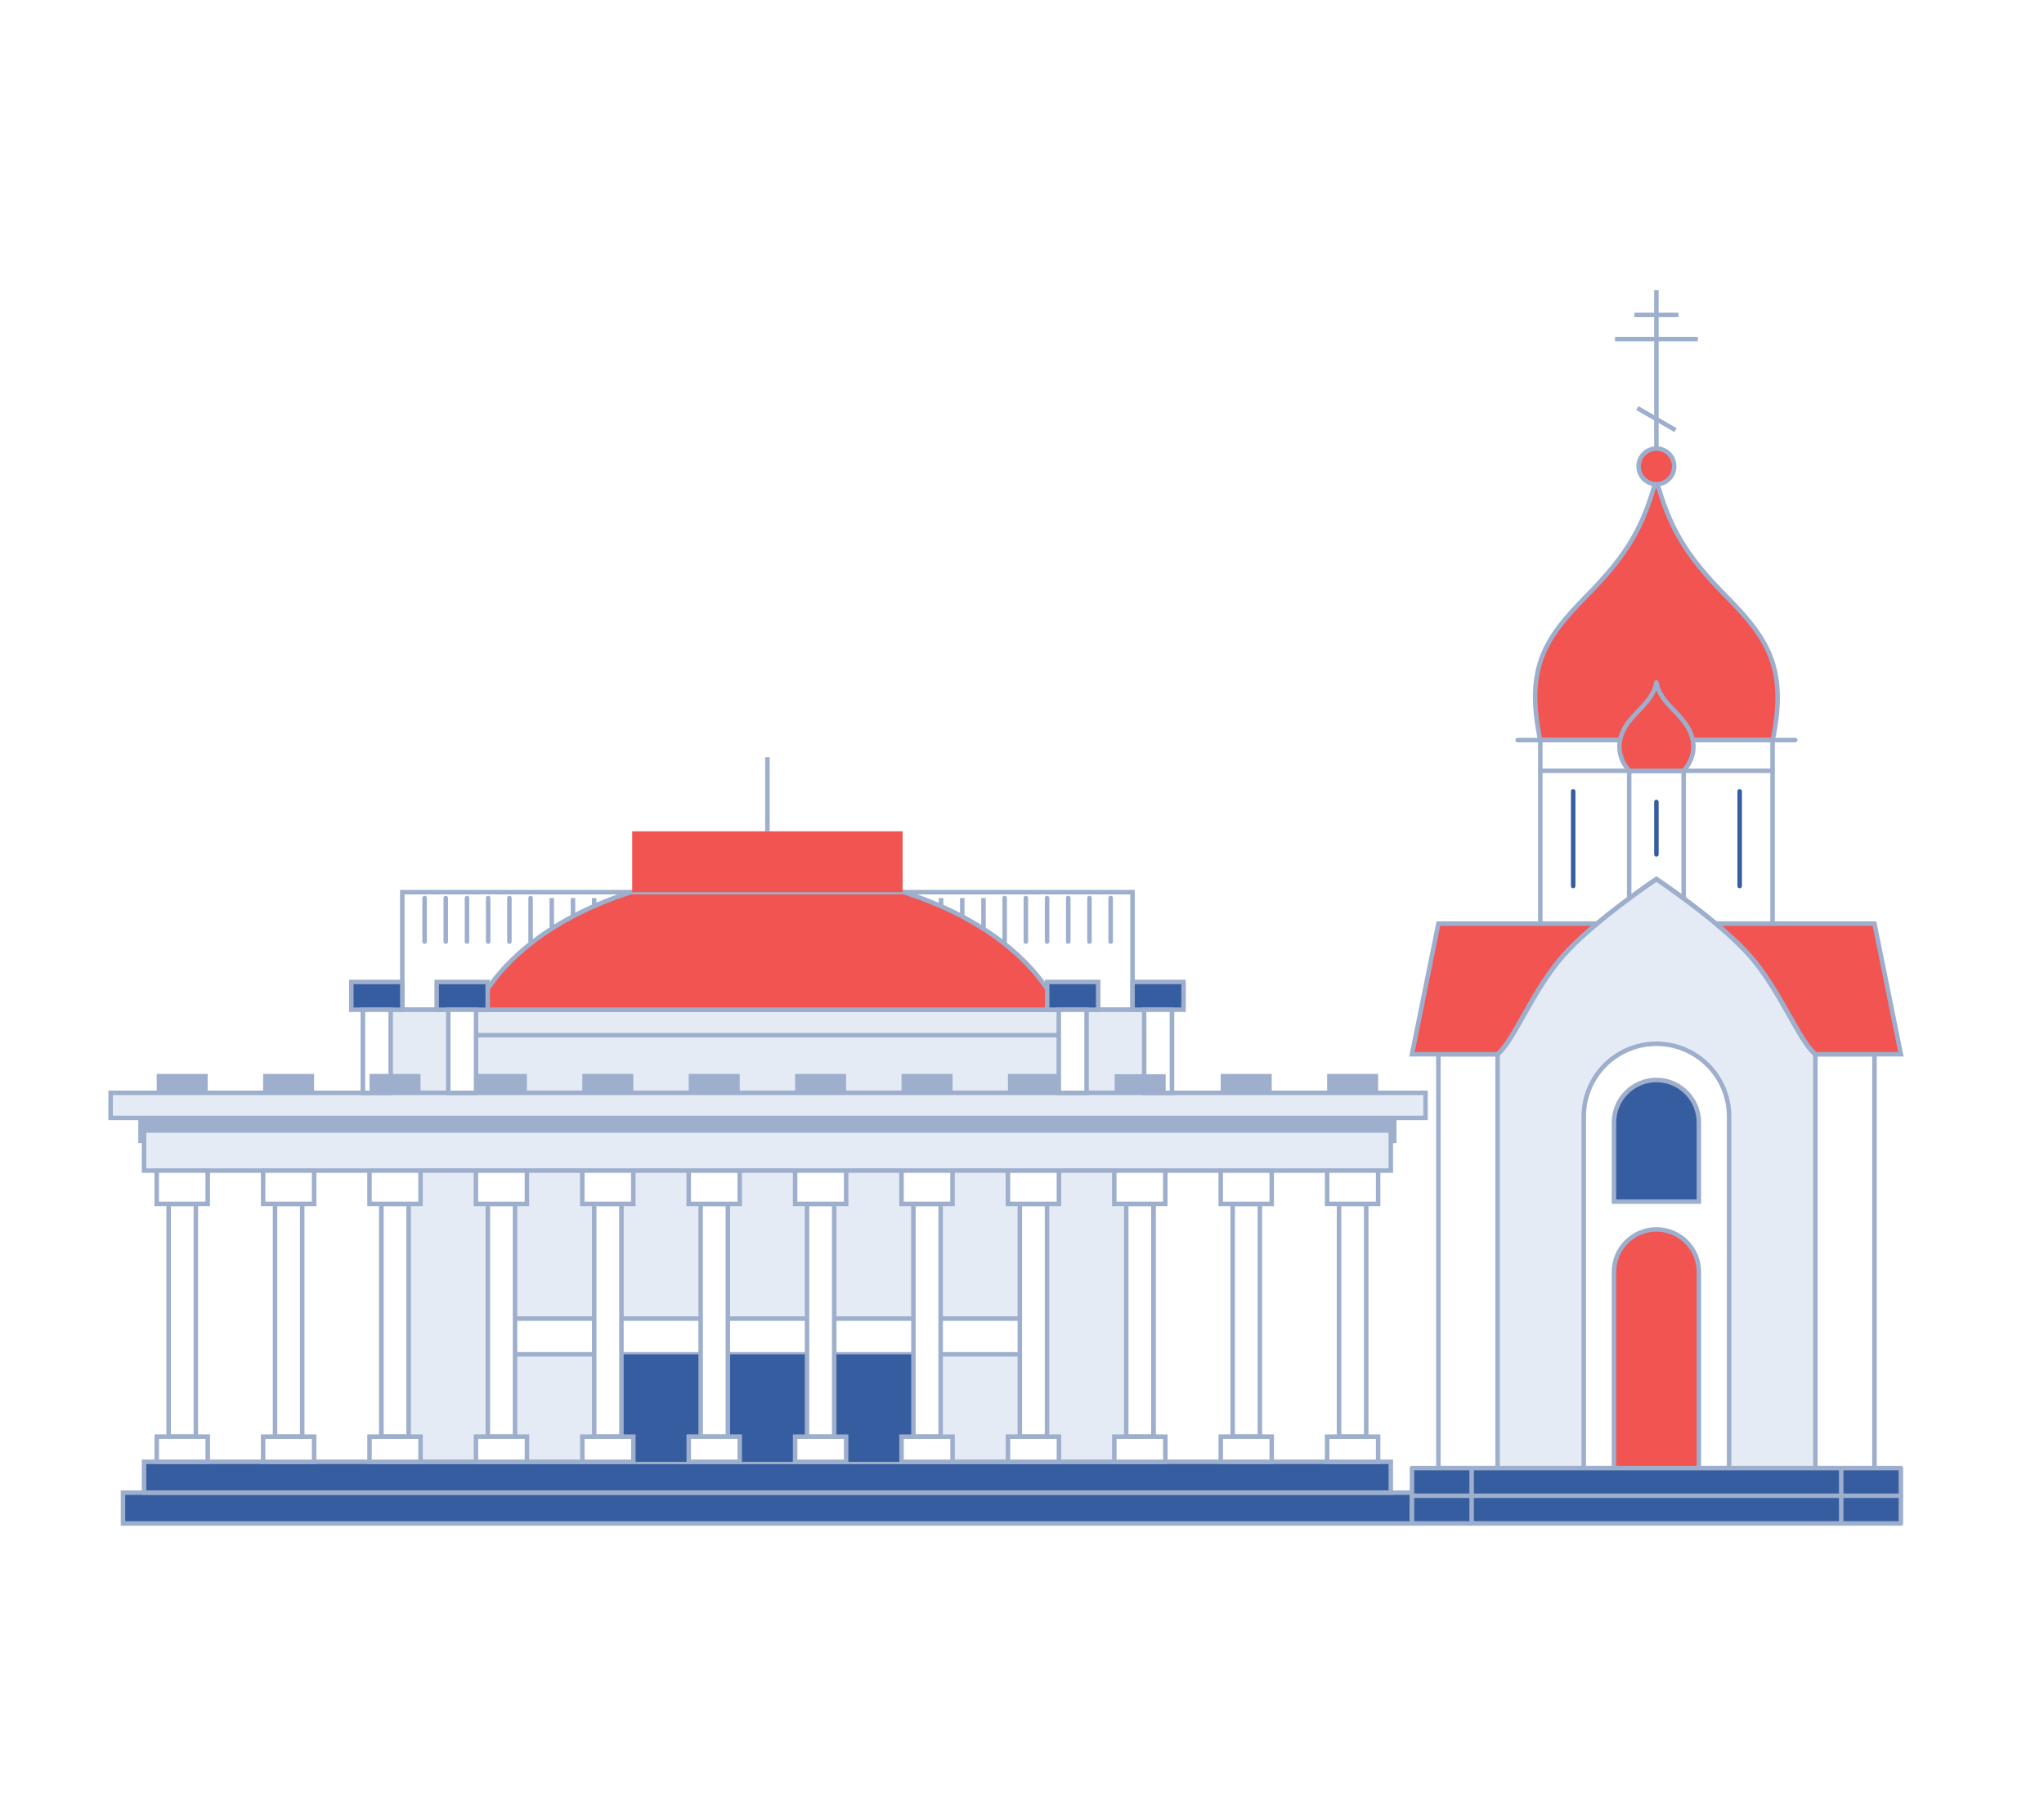 <svg width="273" height="240" viewBox="0 0 273 240" fill="none" xmlns="http://www.w3.org/2000/svg">
<g filter="url(#filter0_dd_202_5127)">
<g filter="url(#filter1_dd_202_5127)">
<path d="M151.263 114.401H53.733V130.102H151.263V114.401Z" fill="white" stroke="#9DAFCC" stroke-width="0.6" stroke-miterlimit="10"/>
<path d="M56.709 121.008V115.186" stroke="#9DAFCC" stroke-width="0.6" stroke-miterlimit="10" stroke-linecap="round"/>
<path d="M62.372 121.008V115.186" stroke="#9DAFCC" stroke-width="0.6" stroke-miterlimit="10" stroke-linecap="round"/>
<path d="M65.202 121.008V115.186" stroke="#9DAFCC" stroke-width="0.6" stroke-miterlimit="10" stroke-linecap="round"/>
<path d="M68.036 121.008V115.186" stroke="#9DAFCC" stroke-width="0.6" stroke-miterlimit="10" stroke-linecap="round"/>
<path d="M70.866 121.008V115.186" stroke="#9DAFCC" stroke-width="0.6" stroke-miterlimit="10" stroke-linecap="round"/>
<path d="M73.696 121.008V115.186" stroke="#9DAFCC" stroke-width="0.6" stroke-miterlimit="10"/>
<path d="M76.529 121.008V115.186" stroke="#9DAFCC" stroke-width="0.6" stroke-miterlimit="10"/>
<path d="M79.359 121.008V115.186" stroke="#9DAFCC" stroke-width="0.6" stroke-miterlimit="10"/>
<path d="M59.538 121.008V115.186" stroke="#9DAFCC" stroke-width="0.6" stroke-miterlimit="10" stroke-linecap="round"/>
<path d="M125.693 121.008V115.186" stroke="#9DAFCC" stroke-width="0.6" stroke-miterlimit="10"/>
<path d="M128.522 121.008V115.186" stroke="#9DAFCC" stroke-width="0.6" stroke-miterlimit="10"/>
<path d="M131.357 121.008V115.186" stroke="#9DAFCC" stroke-width="0.6" stroke-miterlimit="10"/>
<path d="M134.186 121.008V115.186" stroke="#9DAFCC" stroke-width="0.6" stroke-miterlimit="10" stroke-linecap="round"/>
<path d="M137.016 121.008V115.186" stroke="#9DAFCC" stroke-width="0.6" stroke-miterlimit="10" stroke-linecap="round"/>
<path d="M139.85 121.008V115.186" stroke="#9DAFCC" stroke-width="0.6" stroke-miterlimit="10" stroke-linecap="round"/>
<path d="M142.679 121.008V115.186" stroke="#9DAFCC" stroke-width="0.6" stroke-miterlimit="10" stroke-linecap="round"/>
<path d="M145.513 121.008V115.186" stroke="#9DAFCC" stroke-width="0.6" stroke-miterlimit="10" stroke-linecap="round"/>
<path d="M148.343 121.008V115.186" stroke="#9DAFCC" stroke-width="0.6" stroke-miterlimit="10" stroke-linecap="round"/>
<path d="M188.567 194.605H16.428V198.722H188.567V194.605Z" fill="#365DA0" stroke="#9DAFCC" stroke-width="0.6" stroke-miterlimit="10"/>
<path d="M185.759 190.486H19.241V194.602H185.759V190.486Z" fill="#365DA0" stroke="#9DAFCC" stroke-width="0.6" stroke-miterlimit="10"/>
<path d="M186.522 144.559H18.47V147.916H186.522V144.559Z" fill="#9DAFCC"/>
<path d="M185.759 146.236H19.241V151.591H185.759V146.236Z" fill="#E4EBF5" stroke="#9DAFCC" stroke-width="0.6" stroke-miterlimit="10"/>
<path d="M156.524 130.102H48.473V141.202H156.524V130.102Z" fill="#E4EBF5" stroke="#9DAFCC" stroke-width="0.6" stroke-miterlimit="10"/>
<path d="M154.05 151.59H50.942V190.486H154.05V151.59Z" fill="#E4EBF5" stroke="#9DAFCC" stroke-width="0.6" stroke-miterlimit="10"/>
<path d="M138.028 171.359H66.973V176.131H138.028V171.359Z" fill="white" stroke="#9DAFCC" stroke-width="0.6" stroke-miterlimit="10"/>
<path d="M123.815 176.131H81.181V190.486H123.815V176.131Z" fill="#365DA0"/>
<path d="M190.398 141.202H14.774V144.559H190.398V141.202Z" fill="#E4EBF5" stroke="#9DAFCC" stroke-width="0.6" stroke-miterlimit="10"/>
<path d="M26.157 187.124V156.032H22.525V187.124H26.157Z" fill="white" stroke="#9DAFCC" stroke-width="0.6" stroke-miterlimit="10"/>
<path d="M27.743 156.032V151.59H20.93V156.032H27.743Z" fill="white" stroke="#9DAFCC" stroke-width="0.6" stroke-miterlimit="10"/>
<path d="M27.747 190.486V187.12H20.935V190.486H27.747Z" fill="white" stroke="#9DAFCC" stroke-width="0.6" stroke-miterlimit="10"/>
<path d="M40.365 187.128V156.036H36.734V187.128H40.365Z" fill="white" stroke="#9DAFCC" stroke-width="0.6" stroke-miterlimit="10"/>
<path d="M41.956 156.032V151.59H35.143V156.032H41.956Z" fill="white" stroke="#9DAFCC" stroke-width="0.6" stroke-miterlimit="10"/>
<path d="M41.956 190.49V187.124H35.143V190.49H41.956Z" fill="white" stroke="#9DAFCC" stroke-width="0.6" stroke-miterlimit="10"/>
<path d="M54.578 187.124V156.032H50.946V187.124H54.578Z" fill="white" stroke="#9DAFCC" stroke-width="0.6" stroke-miterlimit="10"/>
<path d="M56.164 156.032V151.59H49.352V156.032H56.164Z" fill="white" stroke="#9DAFCC" stroke-width="0.6" stroke-miterlimit="10"/>
<path d="M56.168 190.49V187.124H49.356V190.49H56.168Z" fill="white" stroke="#9DAFCC" stroke-width="0.6" stroke-miterlimit="10"/>
<path d="M68.791 187.124V156.032H65.159V187.124H68.791Z" fill="white" stroke="#9DAFCC" stroke-width="0.6" stroke-miterlimit="10"/>
<path d="M70.377 156.036V151.595H63.564V156.036H70.377Z" fill="white" stroke="#9DAFCC" stroke-width="0.6" stroke-miterlimit="10"/>
<path d="M70.381 190.486V187.12H63.568V190.486H70.381Z" fill="white" stroke="#9DAFCC" stroke-width="0.6" stroke-miterlimit="10"/>
<path d="M82.999 187.124V156.032H79.367V187.124H82.999Z" fill="white" stroke="#9DAFCC" stroke-width="0.6" stroke-miterlimit="10"/>
<path d="M84.585 156.032V151.59H77.772V156.032H84.585Z" fill="white" stroke="#9DAFCC" stroke-width="0.6" stroke-miterlimit="10"/>
<path d="M84.59 190.49V187.124H77.777V190.49H84.59Z" fill="white" stroke="#9DAFCC" stroke-width="0.6" stroke-miterlimit="10"/>
<path d="M97.212 187.124V156.032H93.58V187.124H97.212Z" fill="white" stroke="#9DAFCC" stroke-width="0.6" stroke-miterlimit="10"/>
<path d="M98.798 156.036V151.595H91.985V156.036H98.798Z" fill="white" stroke="#9DAFCC" stroke-width="0.6" stroke-miterlimit="10"/>
<path d="M98.802 190.486V187.12H91.99V190.486H98.802Z" fill="white" stroke="#9DAFCC" stroke-width="0.6" stroke-miterlimit="10"/>
<path d="M111.42 187.128V156.036H107.789V187.128H111.42Z" fill="white" stroke="#9DAFCC" stroke-width="0.6" stroke-miterlimit="10"/>
<path d="M113.011 156.032V151.59H106.198V156.032H113.011Z" fill="white" stroke="#9DAFCC" stroke-width="0.6" stroke-miterlimit="10"/>
<path d="M113.011 190.49V187.124H106.198V190.49H113.011Z" fill="white" stroke="#9DAFCC" stroke-width="0.6" stroke-miterlimit="10"/>
<path d="M125.633 187.124V156.032H122.001V187.124H125.633Z" fill="white" stroke="#9DAFCC" stroke-width="0.6" stroke-miterlimit="10"/>
<path d="M127.219 156.032V151.59H120.406V156.032H127.219Z" fill="white" stroke="#9DAFCC" stroke-width="0.6" stroke-miterlimit="10"/>
<path d="M127.224 190.49V187.124H120.411V190.49H127.224Z" fill="white" stroke="#9DAFCC" stroke-width="0.6" stroke-miterlimit="10"/>
<path d="M139.841 187.124V156.032H136.21V187.124H139.841Z" fill="white" stroke="#9DAFCC" stroke-width="0.6" stroke-miterlimit="10"/>
<path d="M141.432 156.036V151.595H134.619V156.036H141.432Z" fill="white" stroke="#9DAFCC" stroke-width="0.6" stroke-miterlimit="10"/>
<path d="M141.436 190.49V187.124H134.624V190.49H141.436Z" fill="white" stroke="#9DAFCC" stroke-width="0.6" stroke-miterlimit="10"/>
<path d="M154.054 187.124V156.032H150.423V187.124H154.054Z" fill="white" stroke="#9DAFCC" stroke-width="0.6" stroke-miterlimit="10"/>
<path d="M155.64 156.032V151.59H148.828V156.032H155.64Z" fill="white" stroke="#9DAFCC" stroke-width="0.6" stroke-miterlimit="10"/>
<path d="M155.645 190.49V187.124H148.832V190.49H155.645Z" fill="white" stroke="#9DAFCC" stroke-width="0.6" stroke-miterlimit="10"/>
<path d="M168.266 187.124V156.032H164.635V187.124H168.266Z" fill="white" stroke="#9DAFCC" stroke-width="0.6" stroke-miterlimit="10"/>
<path d="M169.853 156.036V151.595H163.04V156.036H169.853Z" fill="white" stroke="#9DAFCC" stroke-width="0.6" stroke-miterlimit="10"/>
<path d="M169.857 190.486V187.12H163.045V190.486H169.857Z" fill="white" stroke="#9DAFCC" stroke-width="0.6" stroke-miterlimit="10"/>
<path d="M182.475 187.128V156.036H178.844V187.128H182.475Z" fill="white" stroke="#9DAFCC" stroke-width="0.6" stroke-miterlimit="10"/>
<path d="M184.065 156.032V151.59H177.253V156.032H184.065Z" fill="white" stroke="#9DAFCC" stroke-width="0.6" stroke-miterlimit="10"/>
<path d="M184.065 190.49V187.124H177.253V190.49H184.065Z" fill="white" stroke="#9DAFCC" stroke-width="0.6" stroke-miterlimit="10"/>
<path d="M120.706 114.401H84.29C74.356 117.566 66.754 123.238 63.569 130.102H141.428C138.242 123.221 130.64 117.566 120.706 114.401Z" fill="#F25451" stroke="#9DAFCC" stroke-width="0.6" stroke-linejoin="round"/>
<path d="M120.556 106.273H84.439V114.401H120.556V106.273Z" fill="#F25451"/>
<path d="M102.498 106.273V96.377" stroke="#9DAFCC" stroke-width="0.6" stroke-miterlimit="10"/>
<path d="M53.733 130.106V126.398H46.92V130.106H53.733Z" fill="#365DA0" stroke="#9DAFCC" stroke-width="0.6" stroke-miterlimit="10"/>
<path d="M48.472 141.207H52.181V130.106H48.472V141.207Z" fill="white" stroke="#9DAFCC" stroke-width="0.6" stroke-miterlimit="10"/>
<path d="M65.138 130.106V126.398H58.325V130.106H65.138Z" fill="#365DA0" stroke="#9DAFCC" stroke-width="0.6" stroke-miterlimit="10"/>
<path d="M59.873 141.207H63.581V130.106H59.873V141.207Z" fill="white" stroke="#9DAFCC" stroke-width="0.6" stroke-miterlimit="10"/>
<path d="M146.676 130.102V126.393H139.863V130.102H146.676Z" fill="#365DA0" stroke="#9DAFCC" stroke-width="0.6" stroke-miterlimit="10"/>
<path d="M141.415 141.207H145.123V130.106H141.415V141.207Z" fill="white" stroke="#9DAFCC" stroke-width="0.6" stroke-miterlimit="10"/>
<path d="M158.08 130.102V126.393H151.267V130.102H158.08Z" fill="#365DA0" stroke="#9DAFCC" stroke-width="0.6" stroke-miterlimit="10"/>
<path d="M152.815 141.207H156.523V130.106H152.815V141.207Z" fill="white" stroke="#9DAFCC" stroke-width="0.6" stroke-miterlimit="10"/>
<path d="M27.743 141.207V138.677H20.93V141.207H27.743Z" fill="#9DAFCC"/>
<path d="M41.956 141.207V138.677H35.143V141.207H41.956Z" fill="#9DAFCC"/>
<path d="M56.168 141.207V138.677H49.356V141.207H56.168Z" fill="#9DAFCC"/>
<path d="M70.377 141.207V138.677H63.564V141.207H70.377Z" fill="#9DAFCC"/>
<path d="M84.59 141.202V138.673H77.777V141.202H84.59Z" fill="#9DAFCC"/>
<path d="M98.798 141.207V138.677H91.985V141.207H98.798Z" fill="#9DAFCC"/>
<path d="M113.011 141.207V138.677H106.198V141.207H113.011Z" fill="#9DAFCC"/>
<path d="M127.224 141.207V138.677H120.411V141.207H127.224Z" fill="#9DAFCC"/>
<path d="M141.432 141.207V138.677H134.619V141.207H141.432Z" fill="#9DAFCC"/>
<path d="M155.687 141.249V138.719H148.875V141.249H155.687Z" fill="#9DAFCC"/>
<path d="M169.853 141.207V138.677H163.04V141.207H169.853Z" fill="#9DAFCC"/>
<path d="M184.065 141.202V138.673H177.253V141.202H184.065Z" fill="#9DAFCC"/>
<path d="M63.581 133.502H141.415" stroke="#9DAFCC" stroke-width="0.6" stroke-miterlimit="10"/>
<path d="M236.762 94.088C238.807 84.326 235.956 80.347 230.472 74.795C224.989 69.243 222.961 65.577 221.207 59.287C219.45 65.577 217.473 69.183 211.942 74.795C206.411 80.407 203.672 84.338 205.713 94.088H236.762Z" fill="#F25451" stroke="#9DAFCC" stroke-width="0.6" stroke-linejoin="round"/>
<path d="M236.745 94.088H205.726V118.599H236.745V94.088Z" fill="white" stroke="#9DAFCC" stroke-width="0.6" stroke-miterlimit="10"/>
<path d="M224.873 98.19H217.598V115.186H224.873V98.19Z" fill="white" stroke="#9DAFCC" stroke-width="0.6" stroke-miterlimit="10"/>
<path d="M250.357 136.048H192.113V191.326H250.357V136.048Z" fill="white" stroke="#9DAFCC" stroke-width="0.6" stroke-miterlimit="10"/>
<path d="M250.357 118.599H192.114L188.585 136.048H253.886L250.357 118.599Z" fill="#F25451" stroke="#9DAFCC" stroke-width="0.6" stroke-miterlimit="10"/>
<path d="M233.769 122.963C229.722 118.329 221.233 112.648 221.233 112.648C221.233 112.648 212.748 118.329 208.705 122.963C204.662 127.598 202.24 134.192 200.019 136.049V191.322H242.464V136.049C240.235 134.192 237.817 127.598 233.769 122.963Z" fill="#E4EBF5" stroke="#9DAFCC" stroke-width="0.6" stroke-miterlimit="10"/>
<path d="M221.233 134.651C218.659 134.651 216.19 135.674 214.369 137.494C212.549 139.314 211.526 141.783 211.526 144.358V191.322H230.944V144.358C230.944 143.083 230.692 141.82 230.205 140.642C229.717 139.464 229.001 138.394 228.099 137.493C227.198 136.591 226.127 135.876 224.949 135.389C223.771 134.901 222.508 134.65 221.233 134.651Z" fill="white" stroke="#9DAFCC" stroke-width="0.6" stroke-miterlimit="10"/>
<path d="M221.233 159.449C219.73 159.449 218.288 160.046 217.225 161.109C216.162 162.172 215.565 163.614 215.565 165.117V191.322H226.905V165.117C226.905 164.373 226.759 163.635 226.474 162.947C226.189 162.259 225.77 161.634 225.243 161.108C224.717 160.581 224.092 160.164 223.404 159.879C222.715 159.595 221.978 159.448 221.233 159.449Z" fill="#F25451" stroke="#9DAFCC" stroke-width="0.6" stroke-miterlimit="10"/>
<path d="M221.233 139.487C220.489 139.487 219.752 139.634 219.064 139.918C218.377 140.203 217.752 140.621 217.225 141.147C216.699 141.673 216.282 142.298 215.997 142.986C215.712 143.673 215.565 144.411 215.565 145.155V155.736H226.905V145.155C226.905 144.41 226.759 143.673 226.474 142.985C226.189 142.297 225.77 141.672 225.243 141.145C224.717 140.619 224.092 140.202 223.404 139.917C222.715 139.633 221.978 139.487 221.233 139.487Z" fill="#365DA0" stroke="#9DAFCC" stroke-width="0.6" stroke-miterlimit="10"/>
<path d="M200.015 136.049C202.236 134.192 204.654 127.598 208.701 122.963C212.748 118.329 221.233 112.648 221.233 112.648C221.233 112.648 229.722 118.329 233.77 122.963C237.817 127.598 240.235 134.192 242.455 136.049" stroke="#9DAFCC" stroke-width="0.6" stroke-linecap="round" stroke-linejoin="round"/>
<path d="M239.776 94.088H202.694" stroke="#9DAFCC" stroke-width="0.6" stroke-linecap="round" stroke-linejoin="round"/>
<path d="M221.233 109.355V102.35" stroke="#365DA0" stroke-width="0.6" stroke-linecap="round" stroke-linejoin="round"/>
<path d="M210.116 113.579V100.931" stroke="#365DA0" stroke-width="0.6" stroke-linecap="round" stroke-linejoin="round"/>
<path d="M232.355 113.579V100.931" stroke="#365DA0" stroke-width="0.6" stroke-linecap="round" stroke-linejoin="round"/>
<path d="M237.011 98.19H205.46" stroke="#9DAFCC" stroke-width="0.6" stroke-linejoin="round"/>
<path d="M224.877 98.191C226.897 95.863 226.301 93.381 224.877 91.575C223.454 89.77 221.649 88.647 221.233 86.388C220.804 88.647 219.021 89.775 217.593 91.575C216.165 93.376 215.573 95.863 217.593 98.191H224.877Z" fill="#F25451" stroke="#9DAFCC" stroke-width="0.6" stroke-linejoin="round"/>
<path d="M253.886 191.322H188.585V198.717H253.886V191.322Z" fill="#365DA0" stroke="#9DAFCC" stroke-width="0.6" stroke-linecap="round" stroke-linejoin="round"/>
<path d="M188.585 195.021H253.886" stroke="#9DAFCC" stroke-width="0.6" stroke-linecap="round" stroke-linejoin="round"/>
<path d="M196.555 191.322V198.721" stroke="#9DAFCC" stroke-width="0.6" stroke-linecap="round" stroke-linejoin="round"/>
<path d="M245.916 191.322V198.721" stroke="#9DAFCC" stroke-width="0.6" stroke-linecap="round" stroke-linejoin="round"/>
<path d="M221.233 59.909C222.547 59.909 223.613 58.843 223.613 57.529C223.613 56.215 222.547 55.15 221.233 55.15C219.919 55.15 218.853 56.215 218.853 57.529C218.853 58.843 219.919 59.909 221.233 59.909Z" fill="#F25451" stroke="#9DAFCC" stroke-width="0.6" stroke-linejoin="round"/>
<path d="M221.233 34V55.15" stroke="#9DAFCC" stroke-width="0.6" stroke-linejoin="round"/>
<path d="M215.702 40.525H226.768" stroke="#9DAFCC" stroke-width="0.6" stroke-linejoin="round"/>
<path d="M218.288 37.301H224.183" stroke="#9DAFCC" stroke-width="0.6" stroke-linejoin="round"/>
<path d="M218.682 49.739L223.788 52.689" stroke="#9DAFCC" stroke-width="0.6" stroke-linejoin="round"/>
</g>
</g>
<defs>
<filter id="filter0_dd_202_5127" x="-11.911" y="-11.911" width="296.822" height="263.822" filterUnits="userSpaceOnUse" color-interpolation-filters="sRGB">
<feFlood flood-opacity="0" result="BackgroundImageFix"/>
<feColorMatrix in="SourceAlpha" type="matrix" values="0 0 0 0 0 0 0 0 0 0 0 0 0 0 0 0 0 0 127 0" result="hardAlpha"/>
<feOffset/>
<feGaussianBlur stdDeviation="5.956"/>
<feComposite in2="hardAlpha" operator="out"/>
<feColorMatrix type="matrix" values="0 0 0 0 0.569 0 0 0 0 0.741 0 0 0 0 0.867 0 0 0 1 0"/>
<feBlend mode="normal" in2="BackgroundImageFix" result="effect1_dropShadow_202_5127"/>
<feColorMatrix in="SourceAlpha" type="matrix" values="0 0 0 0 0 0 0 0 0 0 0 0 0 0 0 0 0 0 127 0" result="hardAlpha"/>
<feOffset dy="2.382"/>
<feGaussianBlur stdDeviation="2.978"/>
<feComposite in2="hardAlpha" operator="out"/>
<feColorMatrix type="matrix" values="0 0 0 0 0 0 0 0 0 0 0 0 0 0 0 0 0 0 0.1 0"/>
<feBlend mode="normal" in2="effect1_dropShadow_202_5127" result="effect2_dropShadow_202_5127"/>
<feBlend mode="normal" in="SourceGraphic" in2="effect2_dropShadow_202_5127" result="shape"/>
</filter>
<filter id="filter1_dd_202_5127" x="2.563" y="22.089" width="263.601" height="188.844" filterUnits="userSpaceOnUse" color-interpolation-filters="sRGB">
<feFlood flood-opacity="0" result="BackgroundImageFix"/>
<feColorMatrix in="SourceAlpha" type="matrix" values="0 0 0 0 0 0 0 0 0 0 0 0 0 0 0 0 0 0 127 0" result="hardAlpha"/>
<feOffset/>
<feGaussianBlur stdDeviation="5.956"/>
<feComposite in2="hardAlpha" operator="out"/>
<feColorMatrix type="matrix" values="0 0 0 0 0.569 0 0 0 0 0.741 0 0 0 0 0.867 0 0 0 1 0"/>
<feBlend mode="normal" in2="BackgroundImageFix" result="effect1_dropShadow_202_5127"/>
<feColorMatrix in="SourceAlpha" type="matrix" values="0 0 0 0 0 0 0 0 0 0 0 0 0 0 0 0 0 0 127 0" result="hardAlpha"/>
<feOffset dy="2.382"/>
<feGaussianBlur stdDeviation="2.978"/>
<feComposite in2="hardAlpha" operator="out"/>
<feColorMatrix type="matrix" values="0 0 0 0 0 0 0 0 0 0 0 0 0 0 0 0 0 0 0.1 0"/>
<feBlend mode="normal" in2="effect1_dropShadow_202_5127" result="effect2_dropShadow_202_5127"/>
<feBlend mode="normal" in="SourceGraphic" in2="effect2_dropShadow_202_5127" result="shape"/>
</filter>
</defs>
</svg>
